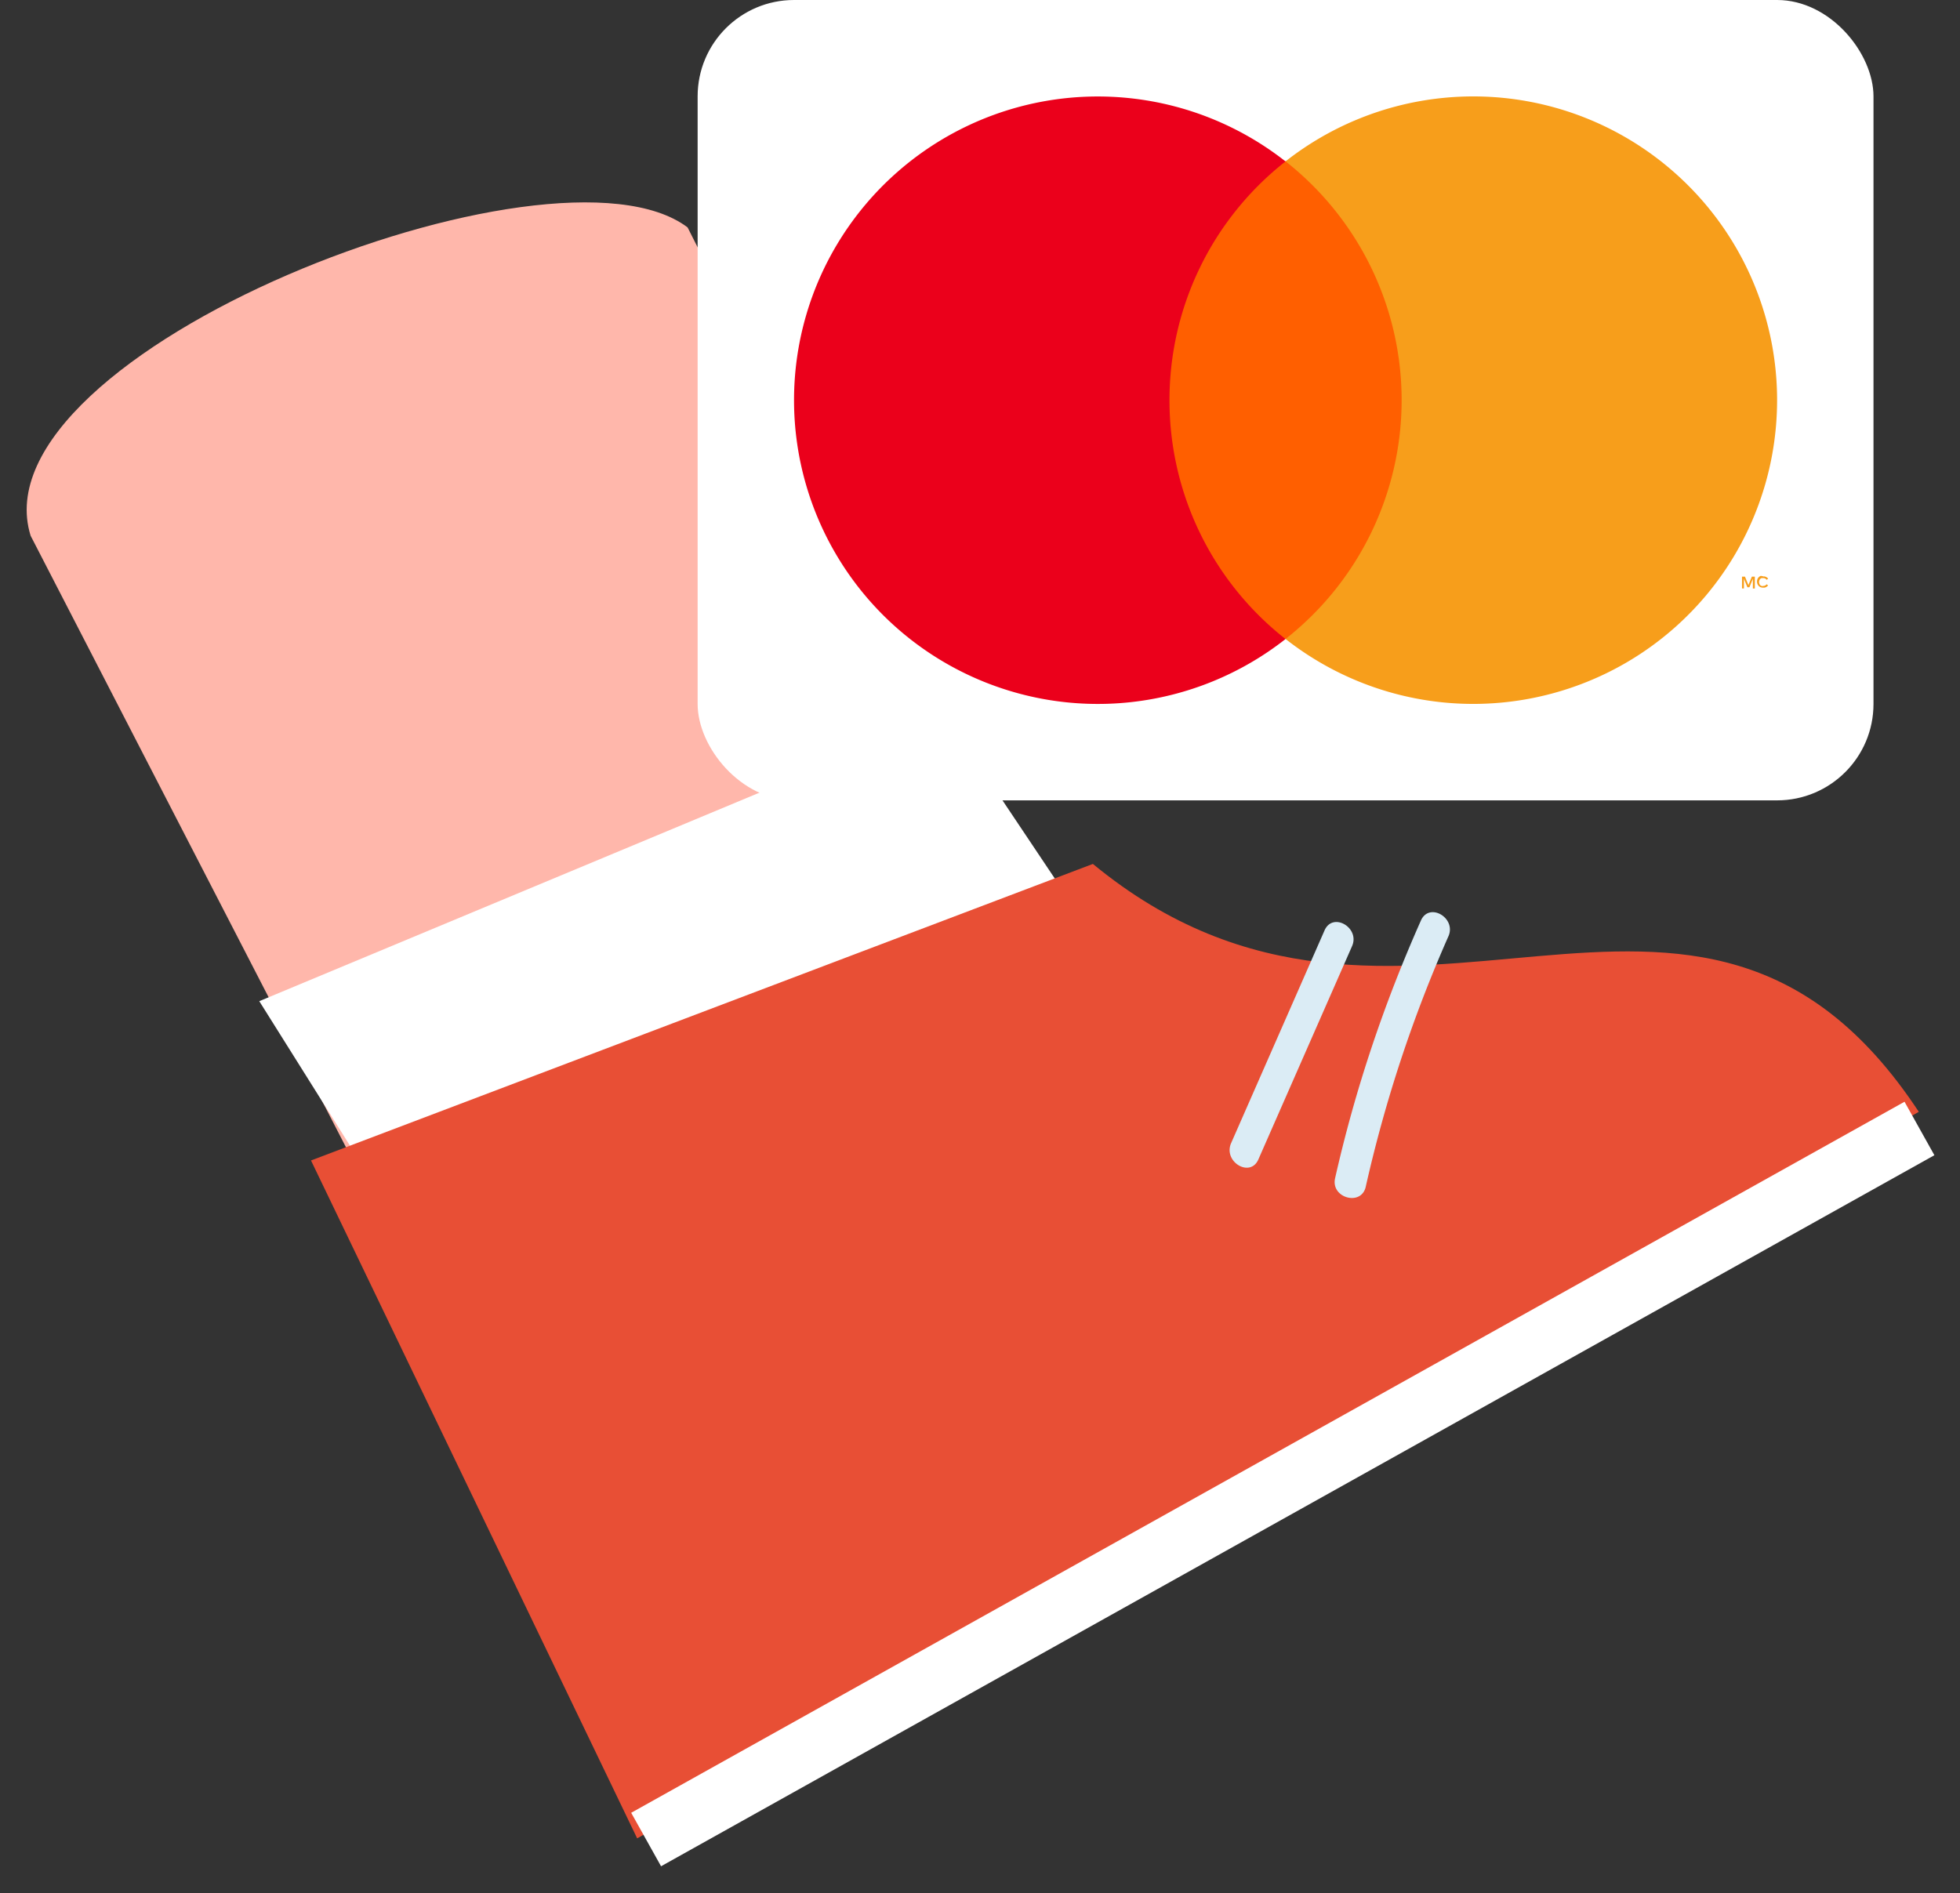 <svg xmlns="http://www.w3.org/2000/svg" width="59" height="57" fill="none"><rect width="100%" height="100%" fill="#333333" stroke="none"/><path d="M11.168 36.003L.922 16.13c-1.72-5.517 15.75-12.329 19.776-9.283l10.326 20.461c-.769 1.702-3.476 6.225-8.155 10.696s-9.102.141-11.702-2.001z" fill="#ffb7ab"/><path d="M28.459 21.53l4.803 7.177-20.654 9.091-4.803-7.655 20.654-8.612z" fill="#fff"/><path d="M32.898 26.011c9.29 7.655 18.137-2.737 24.862 7.464L19.18 55.349 9.362 34.939l23.536-8.928z" fill="#e84f35"/><path d="M40.189 35.474c.605-2.679 1.47-5.253 2.584-7.76.25-.564 1.076-.076.826.479a40.81 40.81 0 0 0-2.488 7.54c-.134.593-1.057.335-.922-.258zm-3.132-1.052l2.815-6.411c.25-.565 1.076-.077.826.479l-2.815 6.41c-.24.574-1.066.086-.826-.479z" fill="#dbecf5"/><rect x="21" width="35.396" height="24.097" rx="2.902" fill="#fff"/><path d="M42.698 4.855h-8.002v14.38h8.002V4.855z" fill="#ff5f00"/><path d="M35.204 12.049a9.13 9.13 0 0 1 3.493-7.189c-1.349-1.06-2.969-1.72-4.675-1.903s-3.429.118-4.972.868-2.844 1.919-3.755 3.373-1.393 3.136-1.393 4.851.483 3.397 1.393 4.852 2.211 2.623 3.755 3.373 3.266 1.051 4.972.868 3.326-.842 4.675-1.902a9.13 9.13 0 0 1-3.493-7.191h0z" fill="#eb001b"/><path d="M52.823 17.719h-.058v-.292l-.104.254H52.6l-.104-.254v.29h-.058v-.356h.089l.104.254.104-.254h.089v.358zm.254-.363h.046l.041.015.035.023a.14.14 0 0 1 .026.03l-.048.033c-.01-.016-.024-.029-.041-.038s-.038-.014-.058-.013-.034-.003-.051 0a.12.12 0 0 0-.041.025c-.011.012-.02.026-.025.041-.013.034-.013.07 0 .104.006.015.014.029.025.041s.026.02.041.025a.11.11 0 0 0 .051 0c.017-.003.039-.004.056-.013s.032-.022.043-.038l.046.033c-.008.011-.017.022-.028.03l-.033.023-.041.015h-.046c-.026.001-.052-.004-.076-.013s-.042-.022-.058-.038-.03-.037-.038-.058c-.018-.047-.018-.1 0-.147.009-.022.022-.042.038-.058s.036-.029.058-.038c.027 0 .054.005.079.015h0zm.417-5.307a9.15 9.15 0 0 1-1.393 4.852c-.91 1.455-2.212 2.624-3.755 3.373s-3.267 1.05-4.973.867-3.326-.843-4.675-1.903c1.089-.856 1.969-1.948 2.574-3.193s.92-2.612.92-3.997-.315-2.752-.92-3.997-1.486-2.337-2.574-3.193a9.14 9.14 0 0 1 4.676-1.903c1.706-.183 3.43.118 4.973.868a9.15 9.15 0 0 1 3.755 3.374 9.14 9.14 0 0 1 1.392 4.853z" fill="#f79e1b"/><path fill="#fff" d="M19 54.579l38.33-21.408.899 1.61-38.33 21.408z"/></svg>